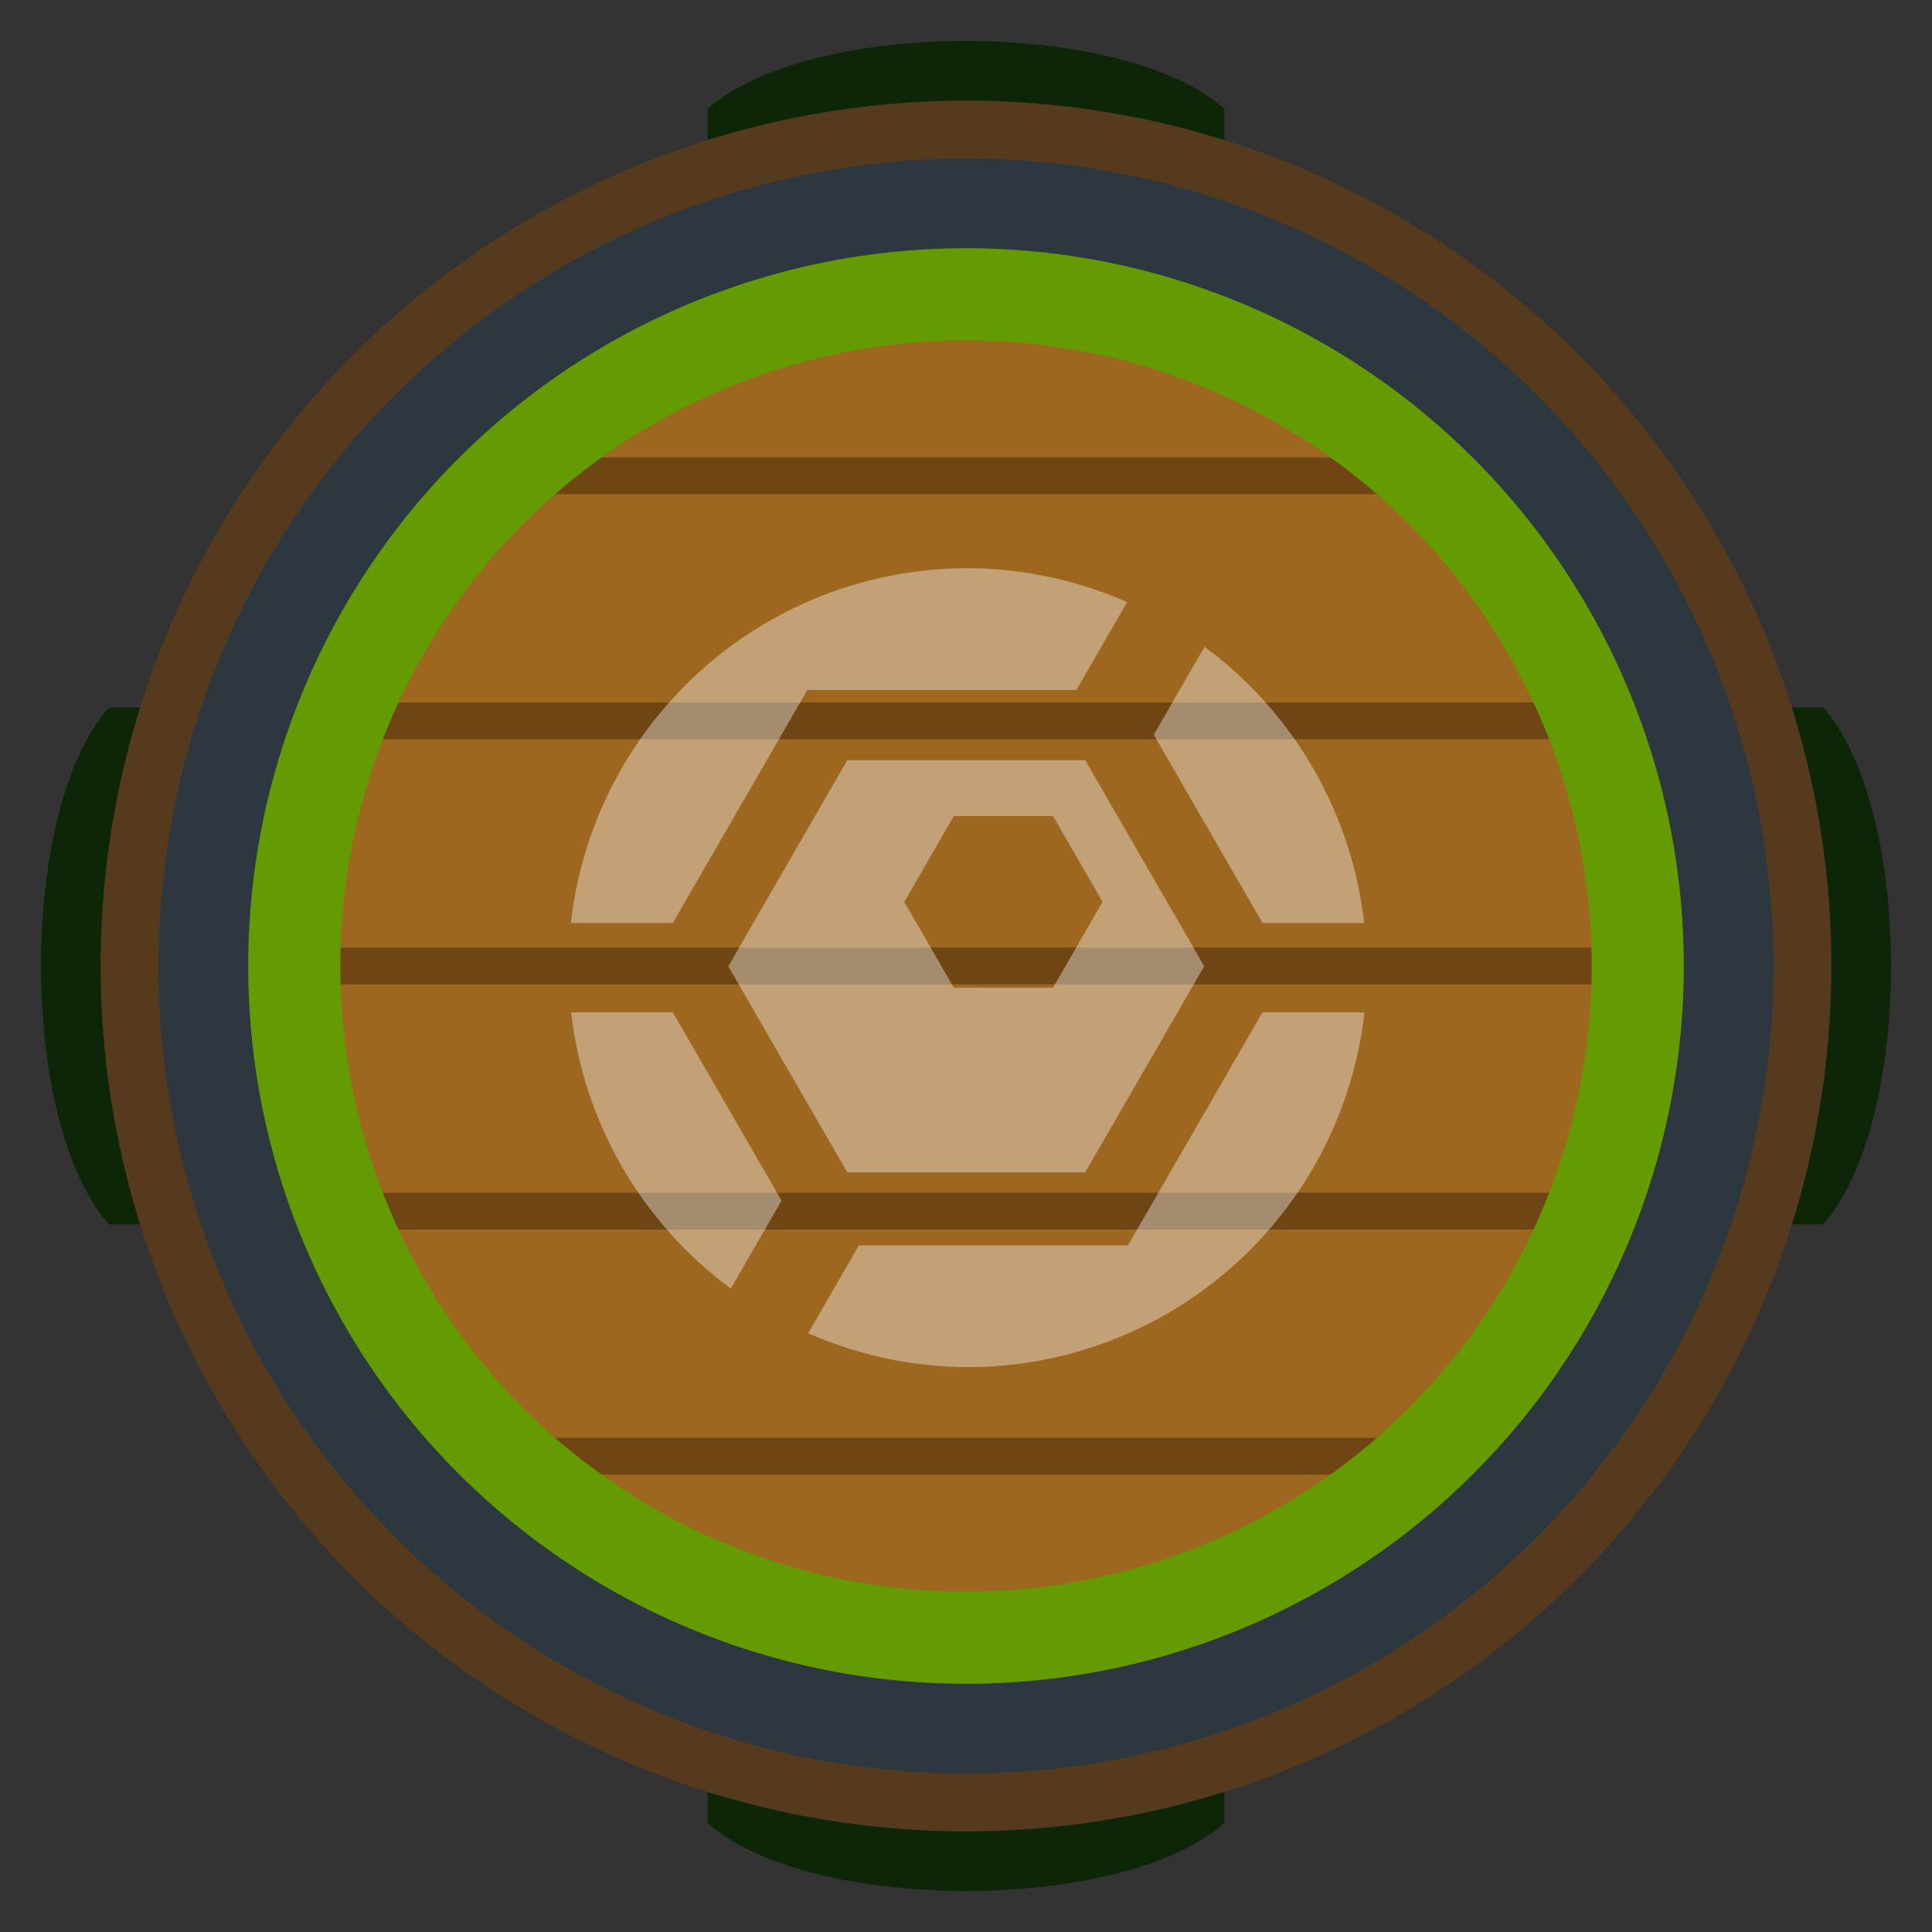 <?xml version="1.0" encoding="UTF-8" standalone="no"?>
<svg
   xmlns:dc="http://purl.org/dc/elements/1.1/"
   xmlns:cc="http://creativecommons.org/ns#"
   xmlns:rdf="http://www.w3.org/1999/02/22-rdf-syntax-ns#"
   xmlns:svg="http://www.w3.org/2000/svg"
   xmlns="http://www.w3.org/2000/svg"
   xmlns:sodipodi="http://sodipodi.sourceforge.net/DTD/sodipodi-0.dtd"
   xmlns:inkscape="http://www.inkscape.org/namespaces/inkscape"
   width="148"
   height="148"
   viewBox="0 0 39.158 39.158"
   version="1.1"
   id="svg37"
   sodipodi:docname="map-class-crate-recon.svg"
   inkscape:version="0.92.2 (5c3e80d, 2017-08-06)">
  <rect x="0" y="0" width="39.158" height="39.158" fill="#333333" stroke="none"/>
  <sodipodi:namedview
     pagecolor="#ffffff"
     bordercolor="#666666"
     borderopacity="1"
     objecttolerance="10"
     gridtolerance="10"
     guidetolerance="10"
     inkscape:pageopacity="0"
     inkscape:pageshadow="2"
     inkscape:window-width="1920"
     inkscape:window-height="1017"
     id="namedview39"
     showgrid="true"
     inkscape:zoom="1.638889"
     inkscape:cx="79.820284"
     inkscape:cy="70.382341"
     inkscape:window-x="1912"
     inkscape:window-y="-8"
     inkscape:window-maximized="1"
     inkscape:current-layer="svg37"
     fit-margin-top="0"
     fit-margin-left="0"
     fit-margin-right="0"
     fit-margin-bottom="0"
     inkscape:snap-nodes="true" />
  <defs
     id="defs17" />
  <g
     id="g1407"
     transform="matrix(0,1,-1,0,40.746,-1.588)"
     style="fill:#0e2608;fill-opacity:1">
    <path
       style="fill:#0e2608;fill-opacity:1;stroke:none;stroke-width:1.968;stroke-opacity:1"
       inkscape:connector-curvature="0"
       id="path1403"
       d="m 15.928,38.538 c 2.063,1.835 8.413,1.835 10.477,10e-7 l -10e-7,-1.497 H 15.928 Z"
       clip-path="none"
       sodipodi:nodetypes="ccccc" />
    <path
       sodipodi:nodetypes="ccccc"
       clip-path="none"
       d="m 26.405,3.795 c -2.063,-1.835 -8.413,-1.835 -10.477,-3e-7 l 10e-7,1.497 10.477,3e-7 z"
       id="path1405"
       inkscape:connector-curvature="0"
       style="fill:#0e2608;fill-opacity:1;stroke:none;stroke-width:1.968;stroke-opacity:1" />
  </g>
  <g
     transform="matrix(1,0,0,1,-1.587,-1.588)"
     id="g1401"
     style="fill:#0e2608;fill-opacity:1">
    <path
       sodipodi:nodetypes="ccccc"
       clip-path="none"
       d="m 15.928,38.538 c 2.063,1.835 8.413,1.835 10.477,10e-7 l -10e-7,-1.497 H 15.928 Z"
       id="path1397"
       inkscape:connector-curvature="0"
       style="fill:#0e2608;fill-opacity:1;stroke:none;stroke-width:1.968;stroke-opacity:1" />
    <path
       style="fill:#0e2608;fill-opacity:1;stroke:none;stroke-width:1.968;stroke-opacity:1"
       inkscape:connector-curvature="0"
       id="path1393"
       d="m 26.405,3.795 c -2.063,-1.835 -8.413,-1.835 -10.477,-3e-7 l 10e-7,1.497 10.477,3e-7 z"
       clip-path="none"
       sodipodi:nodetypes="ccccc" />
  </g>
  <circle
     id="circle2-8"
     transform="rotate(-90)"
     r="16.414"
     cy="19.579"
     cx="-19.579"
     style="fill:none;stroke:#563a1e;stroke-width:2.251;stroke-opacity:1" />
  <circle
     id="circle4-0"
     transform="rotate(-90)"
     r="15.435"
     cy="19.579"
     cx="-19.579"
     style="fill:#9e6720;fill-opacity:1;stroke:#2c3740;stroke-width:1.862;stroke-opacity:1" />
  <path
     id="path6-1"
     d="M 5.668,19.579 H 33.491 M 6.662,14.611 H 32.496 M 9.643,9.643 H 29.515 M 6.662,24.548 H 32.496 M 9.643,29.515 h 19.873"
     inkscape:connector-curvature="0"
     style="fill:none;stroke:#291500;stroke-width:0.745;stroke-opacity:0.414" />
  <ellipse
     id="circle8-4"
     transform="rotate(-90)"
     style="fill:none;stroke:#5c9000;stroke-width:1.867;stroke-opacity:1"
     cy="19.579"
     cx="-19.579"
     r="13.615" />
  <circle
     id="circle8-4-0"
     transform="rotate(-90)"
     r="13.615"
     cy="19.579"
     cx="-19.579"
     style="fill:none;stroke:#639b00;stroke-width:1.867;stroke-opacity:1" />
  <g
     id="g1395"
     style="fill:#ffffff;fill-opacity:0.384"
     transform="matrix(0.854,0,0,0.854,1.508,1.508)">
    <path
       inkscape:connector-curvature="0"
       id="path1065"
       transform="scale(0.265)"
       d="M 80,44.223 A 35.778,35.778 0 0 0 44.465,76 H 53.594 L 65.643,55.131 H 89.738 L 94.281,47.264 A 35.778,35.778 0 0 0 80,44.223 Z m 21.213,7.037 -4.545,7.873 L 106.406,76 h 9.104 A 35.778,35.778 0 0 0 101.213,51.26 Z M 44.49,84 a 35.778,35.778 0 0 0 14.297,24.74 L 63.332,100.867 53.594,84 Z m 61.916,0 -12.049,20.869 H 70.262 l -4.543,7.867 A 35.778,35.778 0 0 0 80,115.777 35.778,35.778 0 0 0 115.535,84 Z"
       style="fill:#ffffff;fill-opacity:0.384;stroke:none;stroke-width:2.797;stroke-linecap:round;stroke-linejoin:round;stroke-miterlimit:4;stroke-dasharray:none;stroke-opacity:0.706;paint-order:normal" />
    <path
       inkscape:connector-curvature="0"
       id="path1083"
       d="m 23.99,16.276 -5.647,-1.9e-5 -2.824,4.891 2.824,4.891 5.647,1.9e-5 2.824,-4.891 z m -0.765,1.325 1.177,2.037 -1.177,2.038 -2.353,-2.21e-4 -1.177,-2.037 1.177,-2.038 z"
       style="fill:#ffffff;fill-opacity:0.384;stroke:none;stroke-width:2.534;stroke-linecap:butt;stroke-linejoin:round;stroke-miterlimit:4;stroke-dasharray:none;stroke-opacity:1;paint-order:normal" />
  </g>
</svg>
